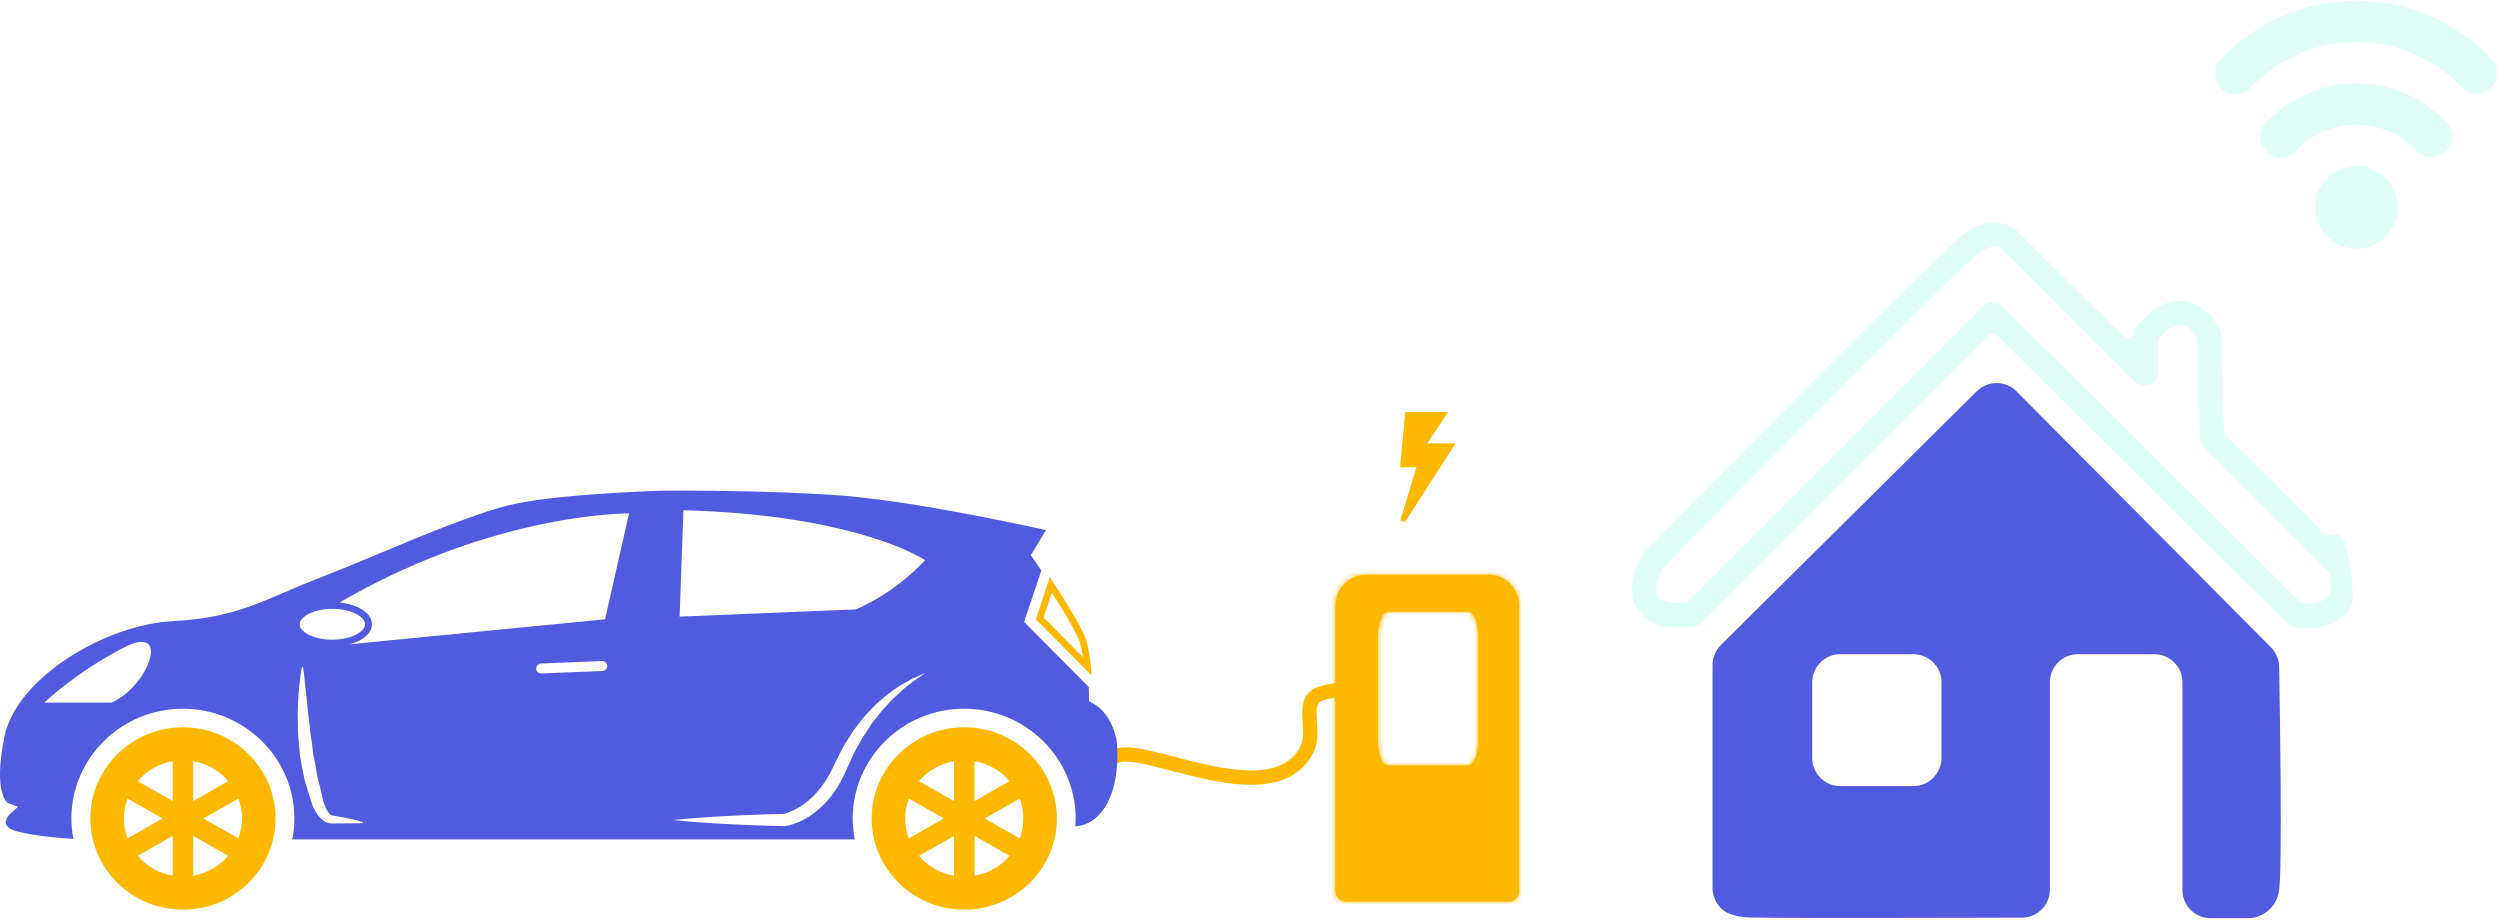 <svg width="474" height="175" viewBox="0 0 474 175" fill="none" xmlns="http://www.w3.org/2000/svg">
<path d="M446.035 112.027C446.035 111.996 446.035 111.996 446.035 112.027C445.972 110.499 445.848 109.002 445.629 107.474C445.349 105.759 444.881 104.075 444.475 102.422C443.758 101.237 442.76 101.206 441.981 101.393C441.918 101.424 441.856 101.424 441.794 101.456C441.388 101.58 440.983 101.487 440.671 101.175L421.96 82.496C421.773 82.308 421.649 82.028 421.649 81.747L421.087 63.005V62.849L420.869 62.413C420.775 62.226 418.499 57.611 414.102 57.08C411.046 56.706 408.021 58.359 405.058 61.945L404.528 62.6V63.037C404.528 63.504 404.279 63.879 403.842 64.034C403.437 64.222 402.969 64.128 402.657 63.816L383.323 44.607C382.886 44.077 381.452 42.549 379.02 42.237C376.65 41.925 374.155 42.829 371.629 44.95C366.141 49.503 317.244 99.055 311.693 104.668L311.568 104.824L311.35 105.167C310.976 105.821 307.826 111.559 310.539 115.676C312.285 118.358 315.84 119.418 321.142 118.856L321.952 118.763L377.086 63.598C377.523 63.161 378.209 63.161 378.614 63.598L434.309 118.856L435.058 118.981C435.214 119.012 435.962 119.106 437.022 119.106C439.424 119.106 442.729 118.607 444.818 116.268C445.38 115.644 445.785 114.927 446.097 114.148C446.066 113.399 446.066 112.713 446.035 112.027ZM320.113 113.992C319.925 114.179 319.676 114.304 319.427 114.304C316.776 114.459 314.998 114.023 314.406 113.087C313.689 111.996 314.281 109.564 315.185 107.786C315.217 107.692 315.279 107.63 315.373 107.537C317.587 105.291 369.321 52.839 374.623 48.442C376.057 47.257 377.398 46.665 378.427 46.758C379.269 46.852 379.737 47.413 379.768 47.444L404.715 72.267C405.464 73.016 406.524 73.234 407.491 72.86L407.647 73.016V72.829C408.614 72.392 409.175 71.488 409.175 70.427V64.689C409.175 64.409 409.268 64.128 409.487 63.941C410.547 62.818 412.137 61.509 413.572 61.664C414.85 61.82 415.848 63.037 416.347 63.754C416.472 63.91 416.534 64.128 416.534 64.346L417.096 83.088C417.127 83.774 417.376 84.398 417.875 84.866L441.575 108.566L441.669 108.909C442.199 110.873 442.105 112.308 441.388 113.119C440.328 114.335 437.927 114.428 436.929 114.428C436.648 114.428 436.367 114.304 436.149 114.116L379.706 58.109C379.463 57.865 379.173 57.671 378.855 57.538C378.537 57.406 378.195 57.338 377.85 57.338C377.505 57.338 377.164 57.406 376.845 57.538C376.527 57.671 376.238 57.865 375.995 58.109L320.113 113.992Z" fill="#E1FFF9"/>
<path d="M430.568 122.724L382.326 74.201C380.268 72.112 376.9 72.112 374.81 74.17L326.288 122.287C325.29 123.285 324.697 124.657 324.697 126.06V168.346C324.697 170.498 325.976 172.525 328.003 173.273C329.001 173.647 330.31 173.928 331.994 173.959C337.389 174.115 370.32 174.022 383.355 173.99C386.286 173.99 388.656 171.589 388.656 168.658V129.366C388.656 126.434 391.026 124.033 393.989 124.033H408.458C411.39 124.033 413.791 126.403 413.791 129.366V168.752C413.791 171.683 416.161 174.084 419.123 174.084H426.358C427.013 174.084 427.699 173.959 428.291 173.71C429.601 173.18 431.597 171.87 432.096 168.97C432.751 165.165 432.283 134.761 432.127 126.372C432.096 125 431.535 123.69 430.568 122.724ZM362.773 149.043H348.927C345.996 149.043 343.595 146.673 343.595 143.711V129.366C343.595 126.434 345.965 124.033 348.927 124.033H362.773C365.705 124.033 368.106 126.403 368.106 129.366V143.711C368.075 146.642 365.705 149.043 362.773 149.043Z" fill="#515BE0"/>
<mask id="path-3-inside-1_86_4188" fill="white">
<path fill-rule="evenodd" clip-rule="evenodd" d="M253.209 159.149V114.849C253.209 111.601 255.812 108.958 259.012 108.958H282.223C285.423 108.958 288.026 111.601 288.026 114.849V159.149H288.026V168.968C288.026 170.052 287.161 170.931 286.092 170.931H255.143L255.111 170.931C254.056 170.914 253.207 170.042 253.207 168.967V159.149H253.209ZM263.15 145.128H278.38C279.432 145.128 280.284 142.953 280.284 140.269V120.837C280.284 118.153 279.432 115.978 278.38 115.978H263.15C262.098 115.978 261.246 118.153 261.246 120.837V140.27C261.246 142.953 262.098 145.128 263.15 145.128Z"/>
</mask>
<path fill-rule="evenodd" clip-rule="evenodd" d="M253.209 159.149V114.849C253.209 111.601 255.812 108.958 259.012 108.958H282.223C285.423 108.958 288.026 111.601 288.026 114.849V159.149H288.026V168.968C288.026 170.052 287.161 170.931 286.092 170.931H255.143L255.111 170.931C254.056 170.914 253.207 170.042 253.207 168.967V159.149H253.209ZM263.15 145.128H278.38C279.432 145.128 280.284 142.953 280.284 140.269V120.837C280.284 118.153 279.432 115.978 278.38 115.978H263.15C262.098 115.978 261.246 118.153 261.246 120.837V140.27C261.246 142.953 262.098 145.128 263.15 145.128Z" fill="#FFB800"/>
<path d="M253.209 159.149H255.928V161.869H253.209V159.149ZM288.026 159.149V161.869H285.307V159.149H288.026ZM288.026 159.149V156.43H290.746V159.149H288.026ZM255.143 170.931V173.651H255.132L255.12 173.651L255.143 170.931ZM255.111 170.931L255.088 173.651L255.078 173.65L255.067 173.65L255.111 170.931ZM253.207 159.149H250.487V156.43H253.207V159.149ZM255.928 114.849V159.149H250.489V114.849H255.928ZM259.012 111.678C257.352 111.678 255.928 113.064 255.928 114.849H250.489C250.489 110.137 254.271 106.238 259.012 106.238V111.678ZM282.223 111.678H259.012V106.238H282.223V111.678ZM285.307 114.849C285.307 113.064 283.883 111.678 282.223 111.678V106.238C286.964 106.238 290.746 110.137 290.746 114.849H285.307ZM285.307 159.149V114.849H290.746V159.149H285.307ZM288.026 156.43H288.026V161.869H288.026V156.43ZM290.746 159.149V168.968H285.307V159.149H290.746ZM290.746 168.968C290.746 171.516 288.701 173.651 286.092 173.651V168.211C285.62 168.211 285.307 168.589 285.307 168.968H290.746ZM286.092 173.651H255.143V168.211H286.092V173.651ZM255.12 173.651L255.088 173.651L255.133 168.211L255.166 168.212L255.12 173.651ZM255.067 173.65C252.493 173.609 250.487 171.492 250.487 168.967H255.927C255.927 168.592 255.62 168.219 255.154 168.212L255.067 173.65ZM250.487 168.967V159.149H255.927V168.967H250.487ZM253.207 156.43H253.209V161.869H253.207V156.43ZM278.38 147.847H263.15V142.408H278.38V147.847ZM283.004 140.269C283.004 141.863 282.756 143.429 282.259 144.697C282.014 145.323 281.654 146.014 281.116 146.595C280.575 147.179 279.653 147.847 278.38 147.847V142.408C277.634 142.408 277.212 142.805 277.127 142.897C277.044 142.986 277.095 142.966 277.195 142.713C277.387 142.222 277.565 141.36 277.565 140.269H283.004ZM283.004 120.837V140.269H277.565V120.837H283.004ZM278.38 113.258C279.653 113.258 280.575 113.927 281.116 114.511C281.654 115.092 282.014 115.783 282.259 116.409C282.756 117.677 283.004 119.243 283.004 120.837H277.565C277.565 119.746 277.387 118.883 277.195 118.393C277.095 118.14 277.044 118.12 277.127 118.209C277.212 118.301 277.634 118.698 278.38 118.698V113.258ZM263.15 113.258H278.38V118.698H263.15V113.258ZM258.526 120.837C258.526 119.243 258.775 117.677 259.272 116.409C259.517 115.783 259.876 115.092 260.414 114.511C260.955 113.927 261.877 113.258 263.15 113.258V118.698C263.897 118.698 264.318 118.301 264.404 118.209C264.486 118.12 264.435 118.14 264.336 118.393C264.144 118.883 263.966 119.746 263.966 120.837H258.526ZM258.526 140.27V120.837H263.966V140.27H258.526ZM263.15 147.847C261.877 147.847 260.955 147.179 260.414 146.595C259.876 146.014 259.517 145.323 259.272 144.697C258.775 143.429 258.526 141.863 258.526 140.27H263.966C263.966 141.36 264.144 142.222 264.336 142.713C264.435 142.966 264.486 142.986 264.404 142.897C264.318 142.805 263.897 142.408 263.15 142.408V147.847Z" fill="#FFB800" mask="url(#path-3-inside-1_86_4188)"/>
<g filter="url(#filter0_d_86_4188)">
<path d="M273.689 76.134H266.87L265.973 85.645H269.203L265.973 96.3L275.125 82.056H269.741L273.689 76.134Z" fill="#FFB800"/>
<path d="M273.689 76.134H266.87L265.973 85.645H269.203L265.973 96.3L275.125 82.056H269.741L273.689 76.134Z" stroke="#FFB800" stroke-width="0.941"/>
</g>
<path d="M253.088 131.528C255.808 131.528 254.448 130.168 250.368 131.528C246.289 132.888 249.802 138.594 247.649 142.407C240.597 154.892 215.011 139.687 210.932 143.767" stroke="#FFB800" stroke-width="2.72"/>
<path d="M34.69 137.894C24.993 137.894 17.131 145.632 17.131 155.182C17.131 164.73 24.993 172.472 34.69 172.472C44.386 172.472 52.246 164.73 52.246 155.182C52.246 145.633 44.386 137.894 34.69 137.894ZM45.889 155.181C45.889 156.509 45.639 157.777 45.2 158.953L38.563 155.181L45.2 151.408C45.637 152.588 45.889 153.851 45.889 155.181ZM23.492 155.181C23.492 153.851 23.738 152.586 24.176 151.408L30.814 155.181L24.176 158.953C23.738 157.777 23.492 156.509 23.492 155.181ZM43.273 148.1L36.626 151.88V144.329C39.278 144.785 41.612 146.151 43.273 148.1ZM32.755 144.329V151.88L26.107 148.098C27.766 146.151 30.098 144.785 32.755 144.329ZM26.104 162.264L32.752 158.487V166.038C30.098 165.582 27.766 164.215 26.104 162.264ZM36.627 166.035V158.484L43.27 162.261C41.612 164.215 39.279 165.582 36.627 166.035Z" fill="#FFB800"/>
<path d="M207.005 128.113L206.833 126.32C206.632 124.28 206.343 122.638 205.973 121.435C205.302 119.28 202.242 114.333 199.795 110.564L199.063 109.438L196.386 117.411L207.005 128.113ZM199.435 112.379C202.412 117.022 204.285 120.351 204.738 121.809C204.971 122.55 205.166 123.488 205.33 124.604L197.862 117.078L199.435 112.379Z" fill="#FFB800"/>
<path d="M211.793 140.979C211.792 140.969 211.185 135.427 207.152 133.303L206.47 132.943L206.472 132.178C206.472 132.156 206.472 131.397 206.431 130.271L194.173 117.912L197.438 108.17C196.845 107.284 196.319 106.512 195.917 105.928L195.457 105.261L198.319 100.505C192.302 99.171 171.868 94.803 158.792 93.902C147.702 93.138 135.526 93.023 129.258 93.023C126.81 93.023 125.351 93.04 125.347 93.04C125.189 93.045 106.954 93.596 97.802 95.497C91.312 96.842 80.746 101.252 71.425 105.141C67.499 106.778 63.787 108.329 60.667 109.528C58.157 110.493 56.02 111.412 53.953 112.3C47.492 115.074 42.387 117.262 32.74 117.768C20.158 118.425 3.115 128.379 0.824 139.746C-1.358 150.582 1.48 152.253 1.507 152.266L3.443 152.955L1.887 154.339C1.677 154.549 1.069 155.308 1.091 155.979C1.095 156.104 1.113 156.482 1.663 156.949C2.824 157.933 8.541 158.729 13.918 159.057C13.667 157.762 13.538 156.467 13.538 155.186C13.538 143.709 23.019 134.372 34.675 134.372C46.328 134.372 55.811 143.709 55.811 155.186C55.811 156.499 55.675 157.828 55.411 159.153H162.069C161.807 157.825 161.669 156.499 161.669 155.186C161.669 143.709 171.152 134.372 182.806 134.372C194.46 134.372 203.943 143.709 203.943 155.186C203.943 155.674 203.921 156.163 203.877 156.684C204.461 156.608 204.784 156.551 204.967 156.51C208.524 155.716 212.43 151.177 211.792 140.98L211.793 140.979ZM21.104 133.21H8.384C8.384 133.21 14.389 127.457 23.518 122.76C32.646 118.061 28.067 130.32 21.104 133.21ZM63.025 115.437C66.682 115.437 69.233 116.978 69.233 118.362C69.233 118.876 68.88 119.413 68.248 119.884C68.217 119.906 68.181 119.929 68.146 119.95C67.984 120.068 67.798 120.181 67.599 120.288C67.468 120.355 67.328 120.42 67.183 120.479C67.074 120.528 66.964 120.577 66.849 120.622C66.63 120.704 66.405 120.781 66.165 120.848C66.109 120.865 66.055 120.879 65.998 120.898C65.716 120.974 65.425 121.041 65.119 121.093C65.097 121.098 65.072 121.103 65.049 121.107C64.722 121.163 64.383 121.205 64.035 121.236H63.997C63.675 121.262 63.365 121.289 63.023 121.289C59.366 121.289 56.818 119.748 56.818 118.361C56.819 116.978 59.367 115.437 63.025 115.437ZM68.756 156.088C68.756 156.088 66.39 156.105 62.839 156.13C61.847 156.135 60.963 155.438 60.347 154.631C59.718 153.82 59.221 152.816 58.946 151.757C58.617 150.71 58.275 149.627 57.932 148.523C57.588 147.422 57.451 146.252 57.2 145.108L56.887 143.382C56.835 142.802 56.781 142.223 56.729 141.649C56.651 140.501 56.488 139.376 56.483 138.277C56.469 137.184 56.457 136.123 56.443 135.117C56.465 134.117 56.531 133.167 56.567 132.29C56.592 131.417 56.701 130.619 56.764 129.908C56.83 129.204 56.9 128.584 56.981 128.08C57.118 127.064 57.23 126.491 57.23 126.491L57.484 126.536C57.484 126.536 57.5 126.685 57.531 126.967C57.553 127.25 57.642 127.664 57.681 128.175C57.787 129.19 57.941 130.637 58.125 132.38C58.236 133.241 58.319 134.166 58.401 135.141C58.532 136.112 58.682 137.132 58.756 138.184C58.819 139.239 59.117 140.299 59.2 141.396C59.266 141.941 59.334 142.49 59.399 143.042L59.742 144.67C59.95 145.757 60.043 146.88 60.336 147.923C60.648 148.961 60.845 150.016 61.093 151.028C61.151 151.284 61.211 151.537 61.266 151.788C61.301 151.942 61.313 151.982 61.339 152.077L61.431 152.375C61.565 152.774 61.729 153.155 61.907 153.478C62.297 154.136 62.601 154.468 62.839 154.602C66.39 155.115 68.756 155.838 68.756 155.838L68.752 156.088L68.756 156.088ZM114.214 127.217L102.655 127.689C102.127 127.714 101.679 127.309 101.659 126.787C101.638 126.268 102.048 125.827 102.574 125.804L114.139 125.332C114.665 125.31 115.113 125.717 115.13 126.233C115.152 126.755 114.745 127.192 114.214 127.217ZM114.72 117.423L66.24 122.162C66.553 122.081 66.856 121.991 67.143 121.884C67.148 121.884 67.152 121.884 67.157 121.882C67.412 121.789 67.661 121.687 67.893 121.575C67.991 121.529 68.082 121.482 68.175 121.432C68.285 121.377 68.392 121.316 68.498 121.252C68.9 121.015 69.248 120.75 69.54 120.463C69.592 120.411 69.644 120.36 69.689 120.307C69.771 120.221 69.847 120.132 69.919 120.042C69.998 119.935 70.069 119.825 70.137 119.713C70.187 119.626 70.231 119.538 70.274 119.446C70.326 119.328 70.376 119.21 70.411 119.088C70.428 119.03 70.447 118.971 70.458 118.909C70.499 118.729 70.526 118.549 70.526 118.36C70.526 118.119 70.48 117.887 70.416 117.657C70.406 117.628 70.401 117.596 70.394 117.569C70.321 117.351 70.217 117.146 70.091 116.943C70.069 116.907 70.045 116.872 70.023 116.836C69.888 116.641 69.73 116.447 69.547 116.267C69.516 116.237 69.486 116.211 69.454 116.18C69.256 115.995 69.038 115.82 68.797 115.655C68.78 115.646 68.76 115.635 68.744 115.624C68.49 115.457 68.218 115.304 67.916 115.162C67.901 115.152 67.885 115.145 67.869 115.137C67.568 114.997 67.248 114.872 66.91 114.761C66.867 114.747 66.828 114.732 66.785 114.719C66.451 114.612 66.097 114.521 65.731 114.446C65.684 114.435 65.633 114.426 65.586 114.417C65.211 114.341 64.822 114.282 64.42 114.242C64.406 114.24 64.398 114.237 64.384 114.235C91.339 98.558 114.792 97.4 119.266 97.324L114.72 117.423ZM173.362 129.024L171.425 130.552C170.801 131.08 170.218 131.657 169.618 132.205C169.003 132.734 168.493 133.375 167.93 133.954C167.357 134.523 166.873 135.175 166.377 135.81C165.875 136.441 165.346 137.046 164.928 137.738L163.605 139.743L162.448 141.81C162.04 142.468 161.72 143.241 161.377 143.991L160.36 146.202C160.006 146.989 159.637 147.777 159.193 148.527C158.785 149.296 158.271 150.018 157.76 150.732C157.234 151.439 156.63 152.093 156.005 152.726C155.359 153.337 154.676 153.925 153.936 154.439C153.2 154.957 152.411 155.413 151.585 155.795C150.715 156.158 149.929 156.456 148.849 156.625L148.771 156.639L148.696 156.635C146.941 156.588 145.184 156.569 143.433 156.487C141.678 156.416 139.923 156.363 138.17 156.256C134.663 156.085 131.152 155.84 127.642 155.477C131.15 155.117 134.661 154.87 138.17 154.696C139.923 154.589 141.678 154.541 143.433 154.465C145.143 154.388 146.856 154.363 148.569 154.322C149.131 154.198 149.899 153.908 150.534 153.595C151.206 153.263 151.857 152.881 152.467 152.434C153.083 151.992 153.654 151.484 154.202 150.952C154.733 150.403 155.233 149.819 155.697 149.209C156.156 148.59 156.619 147.968 156.991 147.285C157.402 146.627 157.74 145.921 158.074 145.209C158.46 144.408 158.799 143.711 159.185 142.963C159.56 142.231 159.905 141.497 160.393 140.766L161.759 138.577L163.323 136.561C163.819 135.875 164.429 135.274 165.007 134.654C165.585 134.031 166.175 133.423 166.837 132.885C167.497 132.349 168.088 131.739 168.795 131.268C169.5 130.787 170.171 130.282 170.889 129.832C171.621 129.41 172.364 129.007 173.099 128.605L175.413 127.615L173.362 129.024ZM162.262 115.543L128.856 116.913L129.579 96.74C159.486 97.567 172.606 104.478 175.421 106.197C169.555 112.452 163.11 115.2 162.26 115.543L162.262 115.543Z" fill="#515BE0"/>
<path d="M182.825 137.894C173.125 137.894 165.268 145.632 165.268 155.182C165.268 164.73 173.126 172.472 182.825 172.472C192.519 172.472 200.381 164.73 200.381 155.182C200.381 145.633 192.52 137.894 182.825 137.894ZM194.023 155.181C194.023 156.509 193.772 157.777 193.334 158.953L186.697 155.181L193.334 151.408C193.772 152.588 194.023 153.851 194.023 155.181ZM171.628 155.181C171.628 153.851 171.873 152.586 172.311 151.408L178.95 155.181L172.311 158.953C171.873 157.777 171.628 156.509 171.628 155.181ZM191.407 148.1L184.761 151.88V144.329C187.413 144.785 189.749 146.151 191.407 148.1ZM180.887 144.329V151.88L174.24 148.103C175.901 146.151 178.23 144.785 180.887 144.329ZM174.239 162.264L180.886 158.487V166.038C178.23 165.582 175.902 164.215 174.239 162.264ZM184.762 166.035V158.484L191.409 162.261C189.749 164.215 187.414 165.582 184.762 166.035Z" fill="#FFB800"/>
<path d="M432.452 25.951C434.278 23.993 436.486 22.43 438.939 21.358C441.392 20.286 444.037 19.729 446.714 19.72C449.391 19.711 452.041 20.25 454.502 21.305C456.963 22.359 459.182 23.907 461.022 25.852M423.852 14.013C426.773 10.88 430.305 8.379 434.23 6.664C438.156 4.949 442.393 4.057 446.677 4.042C450.961 4.027 455.199 4.89 459.137 6.578C463.074 8.265 466.621 10.738 469.565 13.85M446.782 43.236C444.618 43.236 442.863 41.481 442.863 39.317C442.863 37.152 444.618 35.397 446.782 35.397C448.947 35.397 450.702 37.152 450.702 39.317C450.702 41.481 448.947 43.236 446.782 43.236Z" stroke="#E1FFF9" stroke-width="7.839" stroke-linecap="round" stroke-linejoin="round"/>
<defs>
<filter id="filter0_d_86_4188" x="259.92" y="72.588" width="21.602" height="31.963" filterUnits="userSpaceOnUse" color-interpolation-filters="sRGB">
<feFlood flood-opacity="0" result="BackgroundImageFix"/>
<feColorMatrix in="SourceAlpha" type="matrix" values="0 0 0 0 0 0 0 0 0 0 0 0 0 0 0 0 0 0 127 0" result="hardAlpha"/>
<feOffset dy="2.46"/>
<feGaussianBlur stdDeviation="2.768"/>
<feComposite in2="hardAlpha" operator="out"/>
<feColorMatrix type="matrix" values="0 0 0 0 1 0 0 0 0 0.72 0 0 0 0 0 0 0 0 0.34 0"/>
<feBlend mode="normal" in2="BackgroundImageFix" result="effect1_dropShadow_86_4188"/>
<feBlend mode="normal" in="SourceGraphic" in2="effect1_dropShadow_86_4188" result="shape"/>
</filter>
</defs>
</svg>
